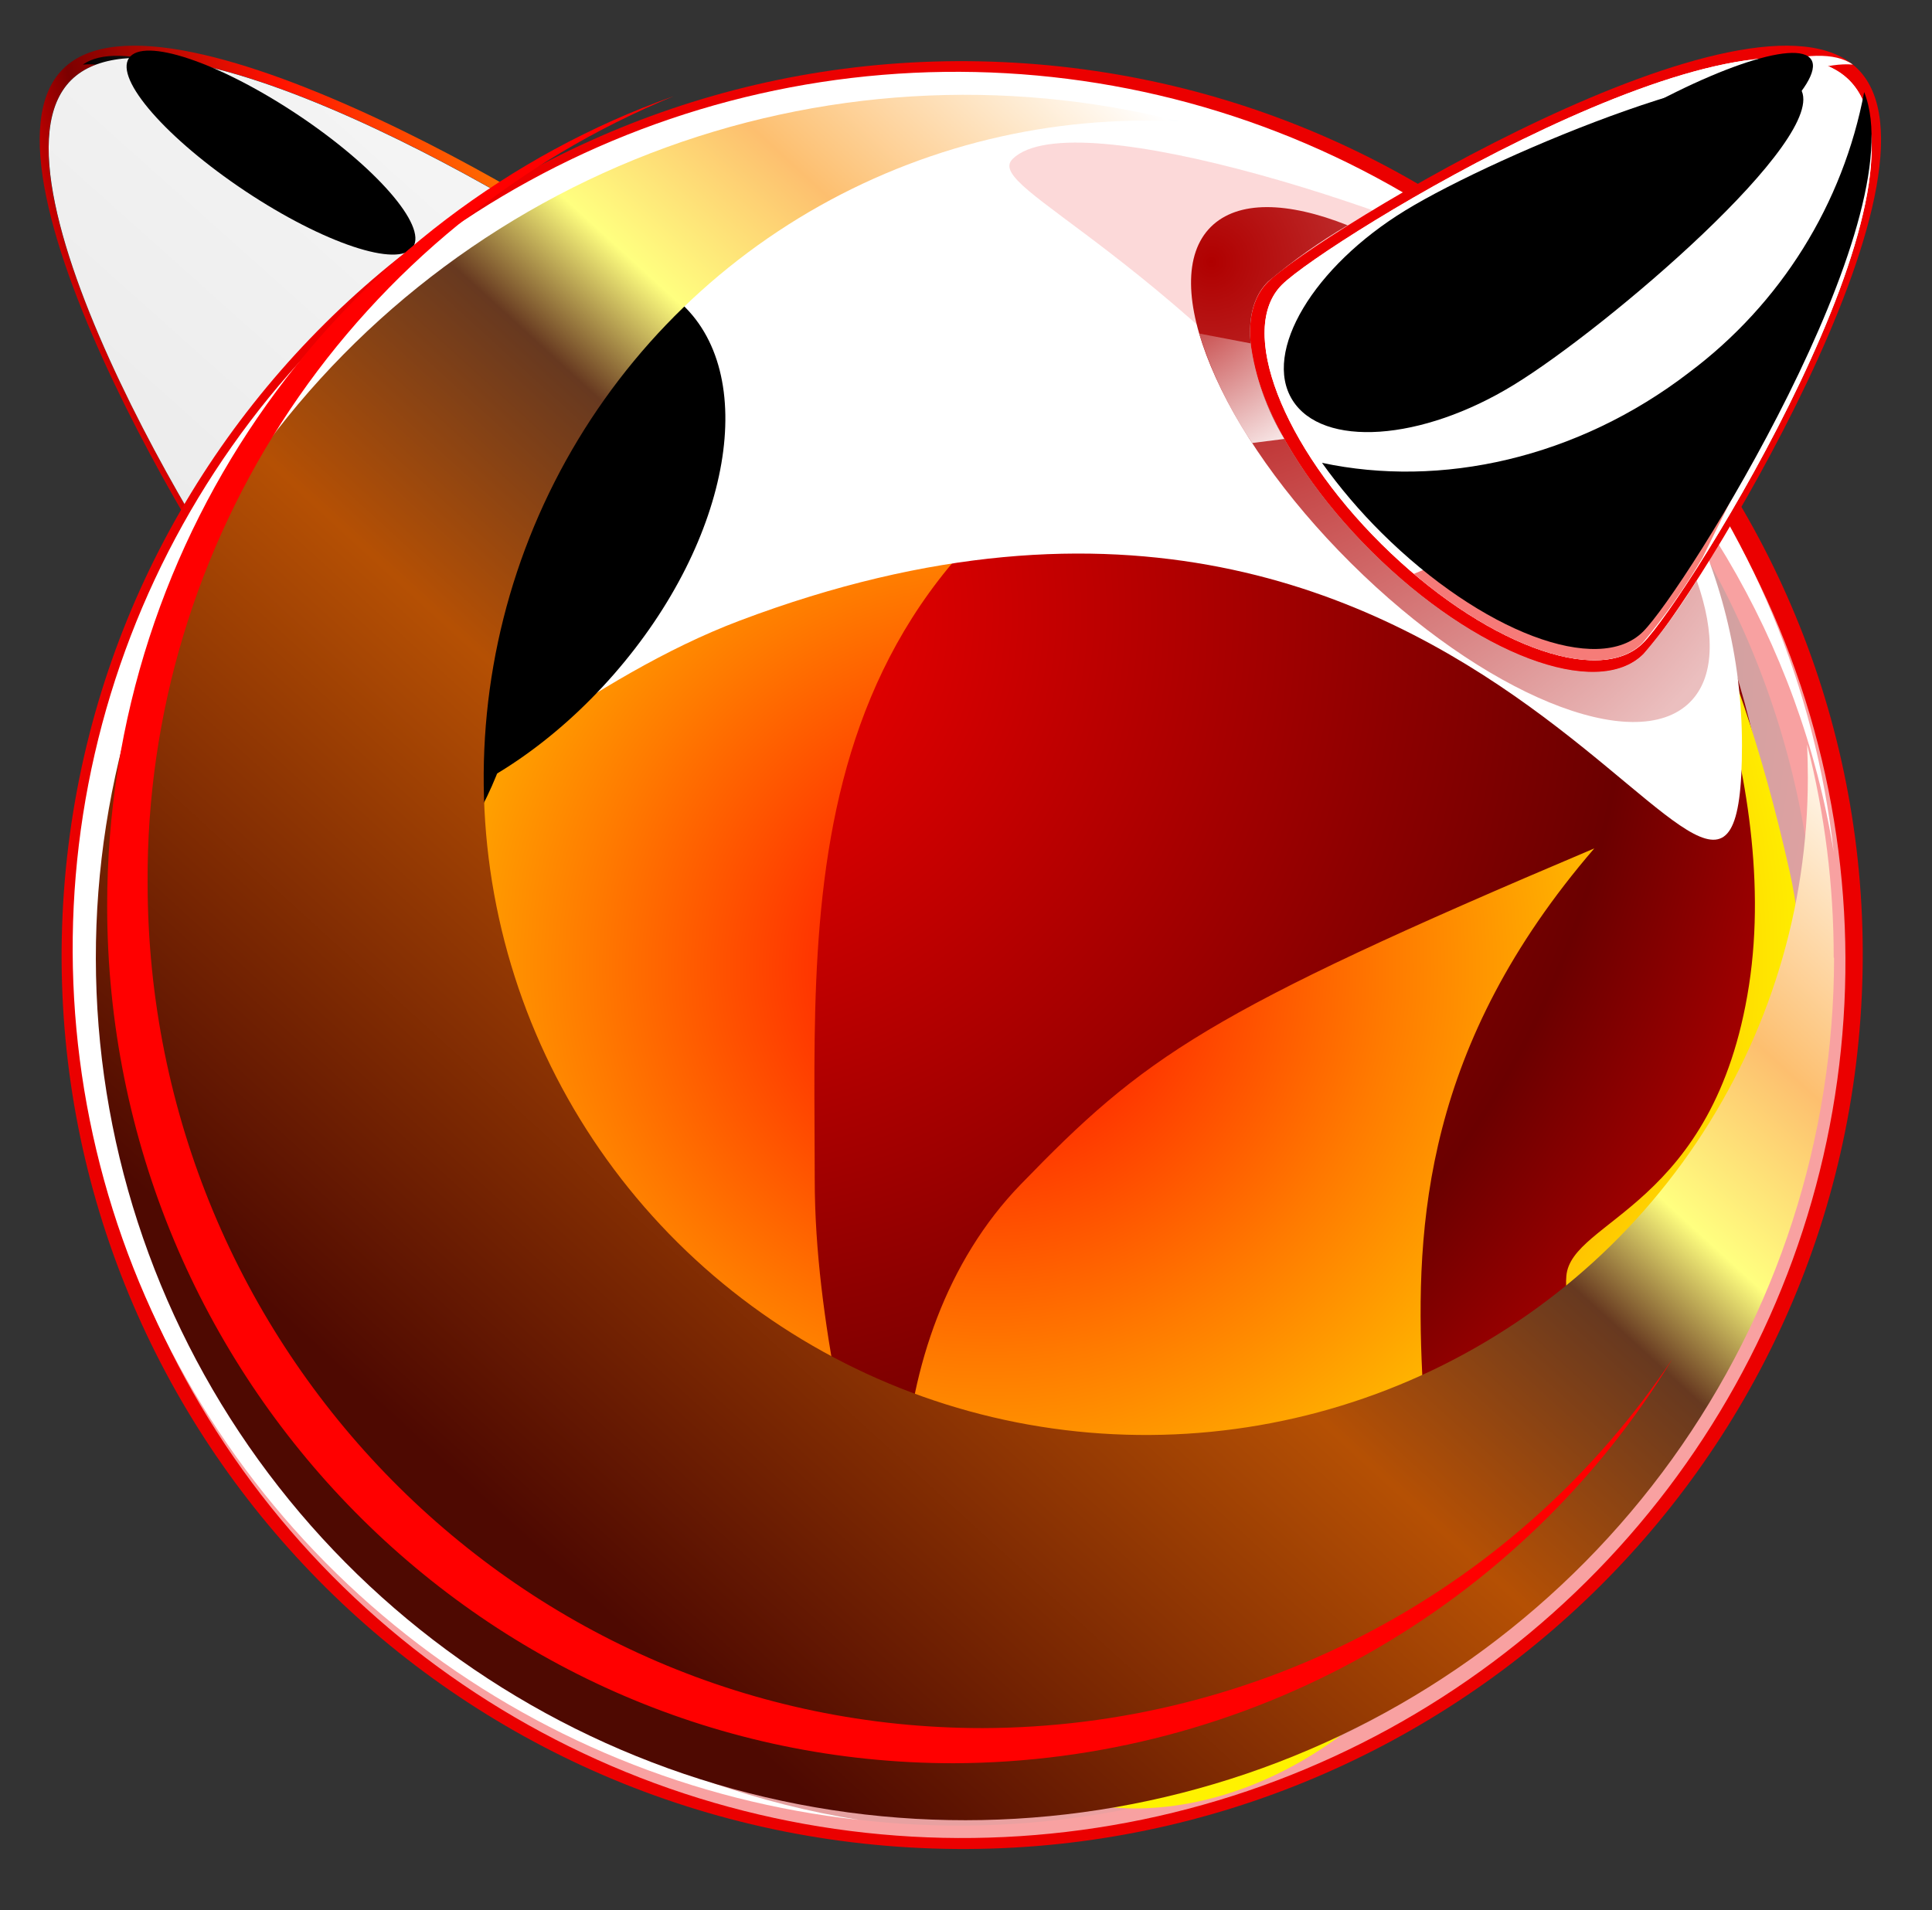 <svg width="90" height="89" viewBox="0 0 90 89" fill="none" xmlns="http://www.w3.org/2000/svg">
<rect x="0" y="0" width="90" height="89" fill="#333333" stroke="none"/>
<path d="M2.939 3.209C-1.889 7.997 10.756 28.323 12.921 30.489C15.085 32.655 20.771 30.489 25.583 25.707C30.394 20.924 32.57 15.285 30.405 13.136C28.241 10.987 7.767 -1.584 2.939 3.209Z" fill="url(#paint0_radial)"/>
<path style="mix-blend-mode:screen" d="M29.362 20.323C20.323 12.162 8.418 2.603 3.859 3.009C7.223 0.654 20.519 8.899 31.005 16.37C30.676 17.767 30.121 19.102 29.362 20.323Z" fill="url(#paint1_linear)"/>
<path style="mix-blend-mode:screen" d="M3.315 3.732C-1.328 8.342 10.835 27.889 12.915 29.96C14.995 32.031 20.452 29.96 25.095 25.356C29.738 20.752 31.824 15.335 29.732 13.264C27.641 11.193 7.958 -0.877 3.315 3.732Z" fill="url(#paint2_linear)"/>
<path style="mix-blend-mode:screen" d="M3.315 3.732C-1.328 8.342 10.835 27.889 12.915 29.96C14.995 32.031 20.452 29.96 25.095 25.356C29.738 20.752 31.824 15.335 29.732 13.264C27.641 11.193 7.958 -0.877 3.315 3.732Z" fill="url(#paint3_linear)"/>
<path style="mix-blend-mode:screen" d="M3.315 3.732C-1.328 8.342 10.835 27.889 12.915 29.96C14.995 32.031 20.452 29.96 25.095 25.356C29.738 20.752 31.824 15.335 29.732 13.264C27.641 11.193 7.958 -0.877 3.315 3.732Z" fill="url(#paint4_linear)"/>
<path d="M86.667 47.456C88.311 24.512 70.909 4.589 47.799 2.956C24.689 1.323 4.622 18.6 2.977 41.544C1.333 64.488 18.735 84.411 41.845 86.044C64.955 87.677 85.022 70.4 86.667 47.456Z" fill="url(#paint5_radial)"/>
<path d="M84.62 45.415C84.616 53.259 82.27 60.925 77.879 67.445C73.487 73.965 67.247 79.046 59.947 82.046C52.647 85.045 44.615 85.828 36.867 84.296C29.119 82.763 22.003 78.985 16.417 73.437C10.832 67.89 7.029 60.823 5.489 53.13C3.949 45.437 4.741 37.463 7.765 30.217C10.789 22.97 15.91 16.777 22.479 12.42C29.048 8.062 36.771 5.737 44.671 5.737C49.919 5.736 55.115 6.762 59.964 8.756C64.812 10.75 69.217 13.673 72.927 17.358C76.636 21.043 79.579 25.417 81.585 30.231C83.591 35.045 84.623 40.205 84.62 45.415Z" fill="url(#paint6_radial)"/>
<path style="mix-blend-mode:screen" d="M6.702 45.983C6.695 36.093 10.441 26.564 17.193 19.294C23.946 12.024 33.21 7.547 43.138 6.754C53.067 5.961 62.932 8.911 70.769 15.017C78.605 21.122 83.836 29.934 85.421 39.697C84.568 32.048 81.556 24.794 76.732 18.771C71.908 12.748 65.468 8.2 58.154 5.651C50.84 3.102 42.95 2.657 35.392 4.366C27.835 6.075 20.917 9.868 15.436 15.31C9.955 20.751 6.134 27.619 4.413 35.123C2.691 42.626 3.14 50.46 5.707 57.721C8.274 64.982 12.855 71.376 18.922 76.165C24.989 80.955 32.296 83.945 40 84.792C30.712 83.301 22.262 78.578 16.162 71.467C10.061 64.357 6.708 55.323 6.702 45.983Z" fill="url(#paint7_linear)"/>
<path style="mix-blend-mode:screen" opacity="0.63" d="M82.646 42.988C82.645 52.873 78.896 62.395 72.143 69.66C65.391 76.925 56.131 81.399 46.206 82.192C36.282 82.985 26.42 80.039 18.585 73.94C10.749 67.841 5.514 59.037 3.921 49.279C4.773 56.928 7.785 64.182 12.608 70.207C17.431 76.231 23.871 80.78 31.184 83.331C38.498 85.881 46.388 86.328 53.947 84.621C61.505 82.914 68.424 79.122 73.907 73.682C79.39 68.242 83.213 61.375 84.937 53.872C86.661 46.369 86.216 38.535 83.652 31.272C81.088 24.01 76.509 17.614 70.444 12.821C64.379 8.029 57.074 5.035 49.37 4.184C58.653 5.679 67.097 10.404 73.192 17.513C79.289 24.622 82.639 33.651 82.646 42.988Z" fill="url(#paint8_linear)"/>
<g style="mix-blend-mode:soft-light">
<path style="mix-blend-mode:soft-light" d="M33.416 19.605C33.091 21.765 35.261 24.76 36.495 20.908C37.729 17.055 37.779 12 42.389 9.684C46.998 7.368 50.716 7.023 54.619 8.515C56.415 9.134 58.044 10.155 59.38 11.499C57.697 9.511 50.856 2.641 41.435 7.914C30.489 14.038 33.787 6.511 32.716 14.878C31.645 23.246 33.416 19.605 33.416 19.605ZM59.38 11.499C59.649 11.816 59.795 12.017 59.795 12.017C59.672 11.833 59.533 11.659 59.38 11.499ZM83.369 40.61C80.7 28.674 77.201 24.165 77.201 24.165C77.201 24.165 83.077 35.572 81.474 45.916C79.87 56.26 73.191 56.817 72.967 59.45C72.743 62.084 75.373 62.629 77.509 61.304C77.492 61.304 86.038 52.547 83.369 40.61ZM74.268 39.53C56.094 47.224 53.312 49.234 47.548 55.186C40.6 62.345 41.032 75.067 44.688 80.3C48.344 85.533 56.565 85.589 63.041 80.406C72.406 72.906 58.499 57.836 74.268 39.53ZM58.948 16.922C48.187 15.001 34.964 21.704 25.706 33.028C29.413 26.637 25.813 16.426 25.431 17.506C20.026 32.855 11.626 32.749 9.461 37.654C6.607 44.135 9.158 51.851 15.158 54.985C12.181 70.691 27.13 81.358 36.327 81.358C45.613 81.358 37.953 68.486 37.953 54.941C37.953 41.395 36.607 24.694 58.948 16.922Z" fill="url(#paint9_radial)"/>
</g>
<path style="mix-blend-mode:screen" d="M81.148 34.715C81.148 51.144 70.258 15.391 34.454 28.919C20.738 34.102 8.732 51.144 8.732 34.715C8.732 18.286 24.944 4.958 44.929 4.958C64.914 4.958 81.148 18.28 81.148 34.715Z" fill="url(#paint10_linear)"/>
<path opacity="0.15" d="M47.172 7.407C49.976 4.623 66.524 10.091 72.871 13.62C75.44 15.051 75.95 18.987 73.993 22.4C72.036 25.813 67.64 28.301 65.84 25.985C54.759 11.677 45.736 8.821 47.172 7.407Z" fill="url(#paint11_radial)"/>
<path d="M86.537 3.209C91.365 7.997 78.72 28.323 76.556 30.489C74.391 32.655 68.705 30.489 63.894 25.707C59.083 20.924 56.907 15.285 59.071 13.136C61.236 10.987 81.709 -1.584 86.537 3.209Z" fill="url(#paint12_radial)"/>
<path style="mix-blend-mode:screen" d="M86.139 3.732C90.782 8.342 78.625 27.889 76.539 29.96C74.453 32.031 69.002 29.96 64.359 25.356C59.716 20.752 57.63 15.335 59.722 13.264C61.813 11.193 81.496 -0.877 86.139 3.732Z" fill="url(#paint13_linear)"/>
<path style="mix-blend-mode:screen" d="M86.139 3.732C90.782 8.342 78.625 27.889 76.539 29.96C74.453 32.031 69.002 29.96 64.359 25.356C59.716 20.752 57.63 15.335 59.722 13.264C61.813 11.193 81.496 -0.877 86.139 3.732Z" fill="url(#paint14_linear)"/>
<path style="mix-blend-mode:screen" d="M60.815 20.323C69.849 12.162 81.754 2.603 86.313 3.009C82.977 0.654 69.653 8.899 59.172 16.37C59.499 17.768 60.054 19.104 60.815 20.323Z" fill="url(#paint15_linear)"/>
<path style="mix-blend-mode:multiply" d="M76.556 30.472C74.391 32.621 68.705 30.472 63.894 25.69C59.083 20.908 56.907 15.268 59.071 13.119C60.231 12.143 61.471 11.266 62.778 10.497C59.974 9.383 57.664 9.328 56.408 10.569C53.851 13.108 56.778 20.123 62.935 26.241C69.092 32.36 76.163 35.26 78.72 32.721C79.875 31.575 79.909 29.515 79.04 27.043C78.307 28.251 77.476 29.398 76.556 30.472Z" fill="url(#paint16_radial)"/>
<path d="M58.331 20.641L59.828 20.451C59.008 19.087 58.474 17.572 58.258 15.998L55.864 15.541C56.435 17.35 57.266 19.067 58.331 20.641Z" fill="url(#paint17_radial)"/>
<path style="mix-blend-mode:multiply" opacity="0.53" d="M76.937 20.963C73.197 25.735 71.329 24.41 65.862 26.737C70.124 30.355 74.677 31.808 76.516 29.96C77.56 28.708 78.498 27.373 79.32 25.968C80.161 24.242 81.053 22.461 81.967 20.696C86.554 11.944 79.859 17.233 76.937 20.963Z" fill="url(#paint18_linear)"/>
<path style="mix-blend-mode:screen" d="M76.971 9.845C72.255 12.718 67.92 14.221 67.292 13.186C66.664 12.15 69.984 9.021 74.7 6.149C79.415 3.276 83.75 1.767 84.378 2.781C85.006 3.794 81.686 6.973 76.971 9.845Z" fill="url(#paint19_radial)"/>
<path style="mix-blend-mode:screen" d="M13.829 5.319C17.486 7.747 19.908 10.519 19.241 11.51C18.573 12.501 15.069 11.332 11.418 8.899C7.768 6.466 5.34 3.694 6.007 2.708C6.674 1.723 10.162 2.886 13.829 5.319Z" fill="url(#paint20_radial)"/>
<path style="mix-blend-mode:screen" d="M28.6 31.413C23.099 37.715 15.523 40.137 11.676 36.825C7.829 33.512 9.175 25.724 14.676 19.427C20.177 13.13 27.758 10.709 31.6 14.021C35.441 17.334 34.101 25.117 28.6 31.413Z" fill="url(#paint21_radial)"/>
<path style="mix-blend-mode:screen" d="M22.454 37.582C19.818 42.67 15.164 45.51 12.052 43.923C8.94 42.336 8.564 36.925 11.205 31.831C13.846 26.737 18.495 23.903 21.607 25.49C24.719 27.076 25.089 32.493 22.454 37.582Z" fill="url(#paint22_radial)"/>
<path style="mix-blend-mode:screen" d="M85.421 44.619C85.424 41.27 85.008 37.934 84.182 34.687C84.204 35.203 84.216 35.721 84.216 36.24C84.216 42.296 82.407 48.216 79.018 53.252C75.629 58.287 70.812 62.212 65.177 64.529C59.541 66.847 53.34 67.453 47.357 66.272C41.374 65.09 35.879 62.174 31.566 57.892C27.252 53.609 24.315 48.154 23.125 42.214C21.935 36.274 22.546 30.117 24.88 24.522C27.214 18.927 31.167 14.145 36.239 10.78C41.311 7.416 47.274 5.62 53.374 5.62C53.895 5.62 54.423 5.62 54.938 5.659C46.762 3.593 38.14 4.114 30.277 7.15C22.413 10.186 15.702 15.585 11.08 22.593C6.458 29.601 4.157 37.867 4.498 46.236C4.838 54.606 7.804 62.661 12.981 69.275C18.158 75.89 25.286 80.733 33.371 83.129C41.455 85.525 50.092 85.354 58.073 82.639C66.055 79.924 72.983 74.802 77.889 67.987C82.795 61.172 85.434 53.006 85.438 44.63L85.421 44.619Z" fill="url(#paint23_linear)"/>
<path d="M45.77 80.517C24.293 80.517 6.876 62.874 6.876 41.106C6.835 33.274 9.144 25.608 13.509 19.084C17.875 12.561 24.099 7.476 31.387 4.479C16.016 9.935 4.992 24.76 4.992 42.197C4.992 64.266 22.65 82.154 44.424 82.154C51.163 82.132 57.783 80.389 63.646 77.091C69.509 73.793 74.419 69.053 77.901 63.325C74.387 68.597 69.615 72.925 64.009 75.924C58.403 78.924 52.138 80.501 45.77 80.517Z" fill="url(#paint24_radial)"/>
<path style="mix-blend-mode:screen" d="M70.522 17.929C66.221 20.568 61.6 20.88 60.204 18.636C58.808 16.393 61.191 12.418 65.47 9.801C69.748 7.184 82.483 1.895 83.879 4.139C85.276 6.383 74.823 15.296 70.522 17.929Z" fill="url(#paint25_radial)"/>
<path style="mix-blend-mode:screen" d="M86.84 4.289C85.859 9.496 82.955 14.152 78.698 17.345C73.46 21.375 67.101 22.745 61.584 21.565C62.415 22.727 63.344 23.819 64.359 24.827C69.002 29.437 74.453 31.508 76.539 29.431C78.485 27.494 89.229 10.285 86.84 4.289Z" fill="url(#paint26_linear)"/>
<defs>
<radialGradient id="paint0_radial" cx="0" cy="0" r="1" gradientUnits="userSpaceOnUse" gradientTransform="translate(59.834 -9.017) rotate(180) scale(61.588 61.146)">
<stop offset="0.36" stop-color="#FF2F00"/>
<stop offset="0.5" stop-color="white"/>
<stop offset="0.56" stop-color="#FFB700"/>
<stop offset="0.62" stop-color="#FF8800"/>
<stop offset="0.74" stop-color="#FF3300"/>
<stop offset="0.79" stop-color="#FF1100"/>
<stop offset="0.94" stop-color="#7C0000"/>
<stop offset="1" stop-color="#EB0000"/>
</radialGradient>
<linearGradient id="paint1_linear" x1="31" y1="11.46" x2="3.859" y2="11.46" gradientUnits="userSpaceOnUse">
<stop stop-color="white"/>
<stop offset="0.5" stop-color="#787878"/>
<stop offset="0.85" stop-color="#222222"/>
<stop offset="1"/>
</linearGradient>
<linearGradient id="paint2_linear" x1="3.825" y1="21.32" x2="8.081" y2="18.642" gradientUnits="userSpaceOnUse">
<stop offset="0.08" stop-color="white"/>
<stop offset="0.54" stop-color="#787878"/>
<stop offset="0.86" stop-color="#222222"/>
<stop offset="1"/>
</linearGradient>
<linearGradient id="paint3_linear" x1="3.825" y1="21.32" x2="8.081" y2="18.642" gradientUnits="userSpaceOnUse">
<stop offset="0.08" stop-color="white"/>
<stop offset="0.54" stop-color="#787878"/>
<stop offset="0.86" stop-color="#222222"/>
<stop offset="1"/>
</linearGradient>
<linearGradient id="paint4_linear" x1="6769.02" y1="5922.61" x2="6287.96" y2="6461.17" gradientUnits="userSpaceOnUse">
<stop offset="0.08" stop-color="white"/>
<stop offset="0.54" stop-color="#787878"/>
<stop offset="0.86" stop-color="#222222"/>
<stop offset="1"/>
</linearGradient>
<radialGradient id="paint5_radial" cx="0" cy="0" r="1" gradientUnits="userSpaceOnUse" gradientTransform="translate(23154.4 29989.3) scale(12874.6 12782.1)">
<stop offset="0.36" stop-color="#FF2F00"/>
<stop offset="0.5" stop-color="white"/>
<stop offset="0.56" stop-color="#FFB700"/>
<stop offset="0.62" stop-color="#FF8800"/>
<stop offset="0.74" stop-color="#FF3300"/>
<stop offset="0.79" stop-color="#FF1100"/>
<stop offset="0.94" stop-color="#7C0000"/>
<stop offset="1" stop-color="#EB0000"/>
</radialGradient>
<radialGradient id="paint6_radial" cx="0" cy="0" r="1" gradientUnits="userSpaceOnUse" gradientTransform="translate(32.43 28.747) scale(71.026 70.516)">
<stop stop-color="#FF0000"/>
<stop offset="0.11" stop-color="#E20000"/>
<stop offset="0.46" stop-color="#8D0000"/>
<stop offset="0.61" stop-color="#6B0000"/>
<stop offset="0.95" stop-color="#FF0000"/>
</radialGradient>
<linearGradient id="paint7_linear" x1="16650.1" y1="23042.9" x2="28651.1" y2="23042.9" gradientUnits="userSpaceOnUse">
<stop offset="0.08" stop-color="white"/>
<stop offset="0.54" stop-color="#787878"/>
<stop offset="0.86" stop-color="#222222"/>
<stop offset="1"/>
</linearGradient>
<linearGradient id="paint8_linear" x1="-76979.4" y1="-18196.4" x2="-88982.9" y2="-18196.4" gradientUnits="userSpaceOnUse">
<stop offset="0.08" stop-color="white"/>
<stop offset="0.54" stop-color="#787878"/>
<stop offset="0.86" stop-color="#222222"/>
<stop offset="1"/>
</linearGradient>
<radialGradient id="paint9_radial" cx="0" cy="0" r="1" gradientUnits="userSpaceOnUse" gradientTransform="translate(46.084 45.109) rotate(180) scale(38.625 38.348)">
<stop stop-color="#FF0000"/>
<stop offset="0.48" stop-color="#FF7A00"/>
<stop offset="0.84" stop-color="#FFD000"/>
<stop offset="1" stop-color="#FFF200"/>
</radialGradient>
<linearGradient id="paint10_linear" x1="20069.5" y1="7774.87" x2="20069.5" y2="10561" gradientUnits="userSpaceOnUse">
<stop offset="0.08" stop-color="white"/>
<stop offset="0.54" stop-color="#787878"/>
<stop offset="0.86" stop-color="#222222"/>
<stop offset="1"/>
</linearGradient>
<radialGradient id="paint11_radial" cx="0" cy="0" r="1" gradientUnits="userSpaceOnUse" gradientTransform="translate(-14058.7 -11420.7) rotate(-119.837) scale(4877.14 3090.11)">
<stop offset="0.36" stop-color="#FF2F00"/>
<stop offset="0.5" stop-color="white"/>
<stop offset="0.56" stop-color="#FFB700"/>
<stop offset="0.62" stop-color="#FF8800"/>
<stop offset="0.74" stop-color="#FF3300"/>
<stop offset="0.79" stop-color="#FF1100"/>
<stop offset="0.94" stop-color="#7C0000"/>
<stop offset="1" stop-color="#EB0000"/>
</radialGradient>
<radialGradient id="paint12_radial" cx="0" cy="0" r="1" gradientUnits="userSpaceOnUse" gradientTransform="translate(7399.18 5477.53) scale(3228.38 3207.27)">
<stop offset="0.36" stop-color="#FF2F00"/>
<stop offset="0.5" stop-color="white"/>
<stop offset="0.56" stop-color="#FFB700"/>
<stop offset="0.62" stop-color="#FF8800"/>
<stop offset="0.74" stop-color="#FF3300"/>
<stop offset="0.79" stop-color="#FF1100"/>
<stop offset="0.94" stop-color="#7C0000"/>
<stop offset="1" stop-color="#EB0000"/>
</radialGradient>
<linearGradient id="paint13_linear" x1="8792.26" y1="6015.81" x2="9409.04" y2="6461.67" gradientUnits="userSpaceOnUse">
<stop offset="0.08" stop-color="white"/>
<stop offset="0.54" stop-color="#787878"/>
<stop offset="0.86" stop-color="#222222"/>
<stop offset="1"/>
</linearGradient>
<linearGradient id="paint14_linear" x1="8792.26" y1="6015.81" x2="9409.04" y2="6461.67" gradientUnits="userSpaceOnUse">
<stop offset="0.08" stop-color="white"/>
<stop offset="0.54" stop-color="#787878"/>
<stop offset="0.86" stop-color="#222222"/>
<stop offset="1"/>
</linearGradient>
<linearGradient id="paint15_linear" x1="8266.52" y1="3977.71" x2="9580.13" y2="3977.71" gradientUnits="userSpaceOnUse">
<stop stop-color="white"/>
<stop offset="0.5" stop-color="#787878"/>
<stop offset="0.85" stop-color="#222222"/>
<stop offset="1"/>
</linearGradient>
<radialGradient id="paint16_radial" cx="0" cy="0" r="1" gradientUnits="userSpaceOnUse" gradientTransform="translate(56.363 12.206) scale(30.045 29.83)">
<stop stop-color="#B00000"/>
<stop offset="1" stop-color="#EBBFBF"/>
</radialGradient>
<radialGradient id="paint17_radial" cx="0" cy="0" r="1" gradientUnits="userSpaceOnUse" gradientTransform="translate(54.226 12.473) scale(10.772 10.695)">
<stop stop-color="#B00000"/>
<stop offset="1" stop-color="white"/>
</radialGradient>
<linearGradient id="paint18_linear" x1="106.534" y1="-9.974" x2="67.783" y2="32.666" gradientUnits="userSpaceOnUse">
<stop offset="0.16" stop-color="#FF5900"/>
<stop offset="0.19" stop-color="#FF5000"/>
<stop offset="0.29" stop-color="#FF2F00"/>
<stop offset="1" stop-color="#EB0000"/>
</linearGradient>
<radialGradient id="paint19_radial" cx="0" cy="0" r="1" gradientUnits="userSpaceOnUse" gradientTransform="translate(72.842 3.399) rotate(58.386) scale(1.836 8.7)">
<stop offset="0.26" stop-color="white"/>
<stop offset="0.38" stop-color="#AFAFAF"/>
<stop offset="1"/>
</radialGradient>
<radialGradient id="paint20_radial" cx="0" cy="0" r="1" gradientUnits="userSpaceOnUse" gradientTransform="translate(1457.96 -825.646) rotate(-56.119) scale(45.182 118.203)">
<stop offset="0.26" stop-color="white"/>
<stop offset="0.38" stop-color="#AFAFAF"/>
<stop offset="1"/>
</radialGradient>
<radialGradient id="paint21_radial" cx="0" cy="0" r="1" gradientUnits="userSpaceOnUse" gradientTransform="translate(-2317.94 13365.7) rotate(40.805) scale(345.887 612.309)">
<stop offset="0.26" stop-color="white"/>
<stop offset="0.38" stop-color="#AFAFAF"/>
<stop offset="1"/>
</radialGradient>
<radialGradient id="paint22_radial" cx="0" cy="0" r="1" gradientUnits="userSpaceOnUse" gradientTransform="translate(-452.815 9405.4) rotate(26.954) scale(145.592 314.372)">
<stop offset="0.26" stop-color="white"/>
<stop offset="0.38" stop-color="#AFAFAF"/>
<stop offset="1"/>
</radialGradient>
<linearGradient id="paint23_linear" x1="78.434" y1="8.415" x2="22.418" y2="69.835" gradientUnits="userSpaceOnUse">
<stop offset="0.01" stop-color="#34B3D1"/>
<stop offset="0.17" stop-color="white"/>
<stop offset="0.33" stop-color="#FDBF6F"/>
<stop offset="0.43" stop-color="#FFFF7F"/>
<stop offset="0.5" stop-color="#673920"/>
<stop offset="0.65" stop-color="#B55004"/>
<stop offset="1" stop-color="#4E0901"/>
</linearGradient>
<radialGradient id="paint24_radial" cx="0" cy="0" r="1" gradientUnits="userSpaceOnUse" gradientTransform="translate(17936.7 19843) scale(8687.18 9438.22)">
<stop stop-color="#FF0000"/>
<stop offset="0.11" stop-color="#E20000"/>
<stop offset="0.46" stop-color="#8D0000"/>
<stop offset="0.61" stop-color="#6B0000"/>
<stop offset="0.95" stop-color="#FF0000"/>
</radialGradient>
<radialGradient id="paint25_radial" cx="0" cy="0" r="1" gradientUnits="userSpaceOnUse" gradientTransform="translate(92.182 14937.8) rotate(57.87) scale(821.221 744.519)">
<stop stop-color="white"/>
<stop offset="1"/>
</radialGradient>
<linearGradient id="paint26_linear" x1="8919.85" y1="6237.5" x2="8760" y2="6128.2" gradientUnits="userSpaceOnUse">
<stop offset="0.08" stop-color="white"/>
<stop offset="0.54" stop-color="#787878"/>
<stop offset="0.86" stop-color="#222222"/>
<stop offset="1"/>
</linearGradient>
</defs>
</svg>
